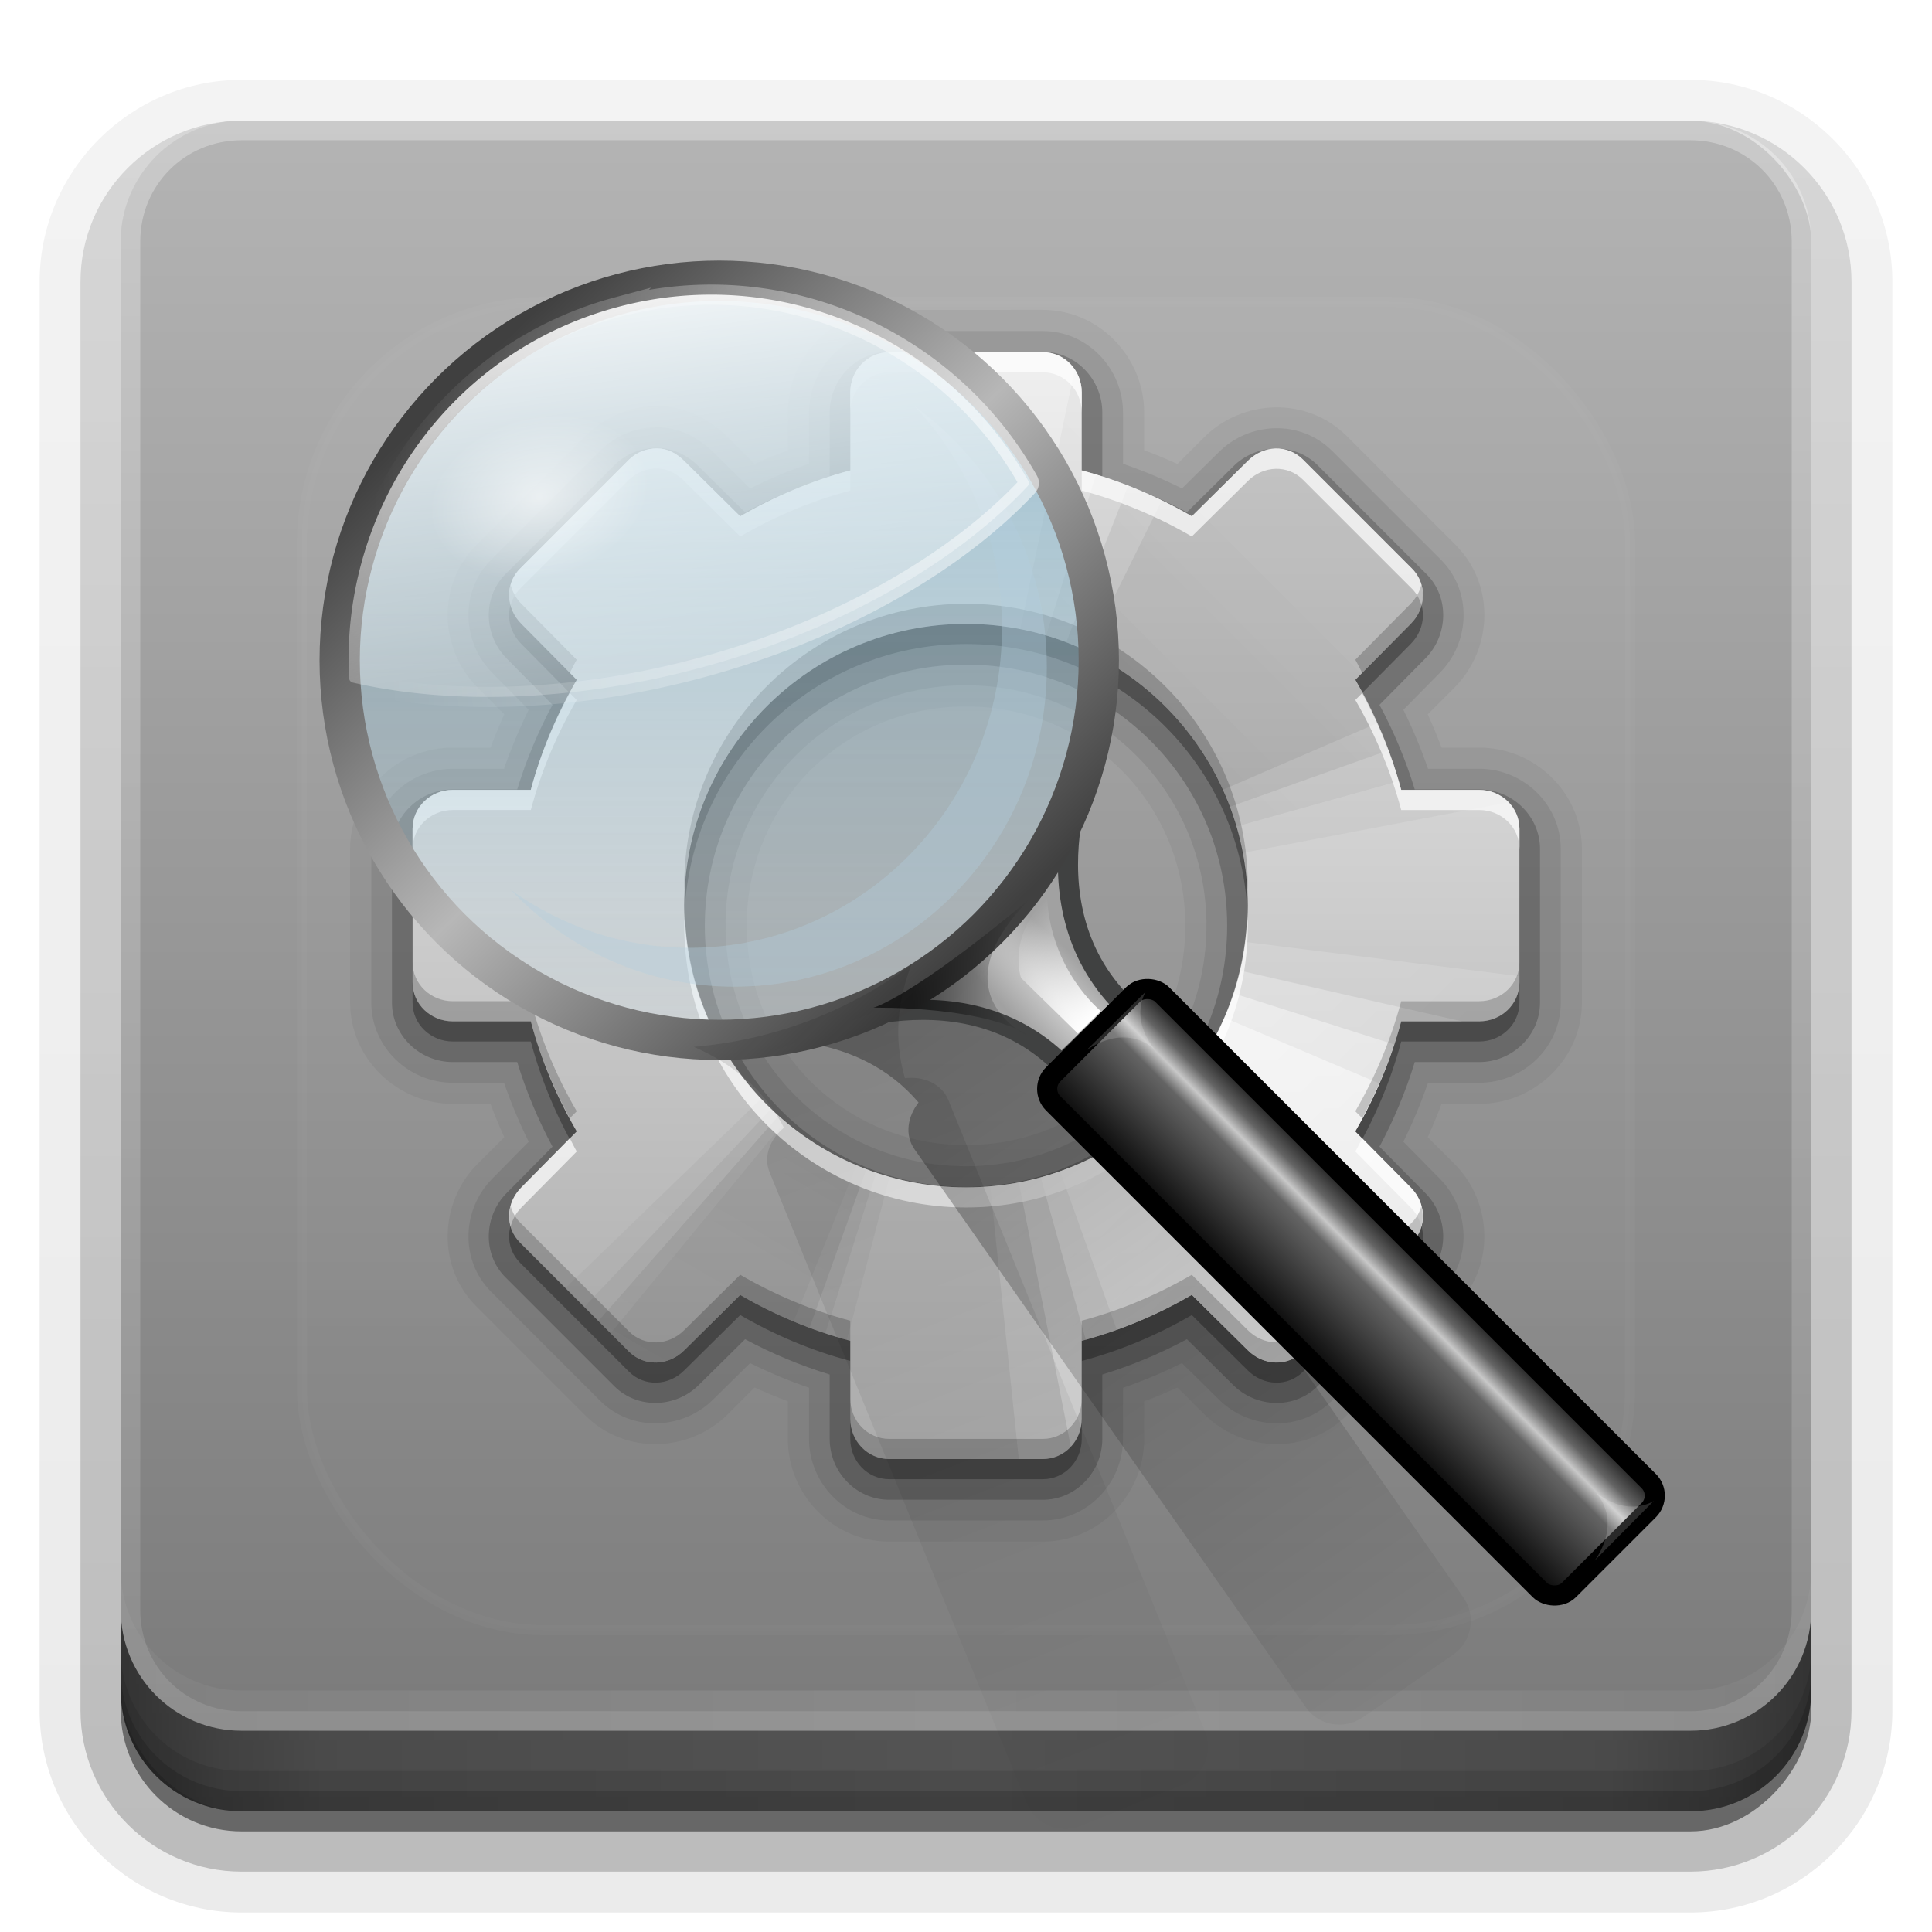 <?xml version="1.0" encoding="UTF-8"?>
<!-- Created with Inkscape (http://www.inkscape.org/) -->
<svg id="svg2408" width="96" height="96" version="1.0" xmlns="http://www.w3.org/2000/svg" xmlns:cc="http://creativecommons.org/ns#" xmlns:dc="http://purl.org/dc/elements/1.1/" xmlns:rdf="http://www.w3.org/1999/02/22-rdf-syntax-ns#" xmlns:xlink="http://www.w3.org/1999/xlink">
 <defs id="defs2410">
  <linearGradient id="linearGradient3701">
   <stop id="stop3703" stop-color="#fff" offset="0"/>
   <stop id="stop3705" stop-color="#fff" stop-opacity="0" offset="1"/>
  </linearGradient>
  <linearGradient id="ButtonShadow" x1="45.448" x2="45.448" y1="92.54" y2="7.016" gradientTransform="scale(1.006 .994)" gradientUnits="userSpaceOnUse">
   <stop id="stop3750" offset="0"/>
   <stop id="stop3752" stop-opacity=".588" offset="1"/>
  </linearGradient>
  <filter id="filter3174">
   <feGaussianBlur id="feGaussianBlur3176" stdDeviation="1.71"/>
  </filter>
  <filter id="filter3794" x="-.192" y="-.192" width="1.384" height="1.384">
   <feGaussianBlur id="feGaussianBlur3796" stdDeviation="5.28"/>
  </filter>
  <clipPath id="clipPath3613">
   <rect id="rect3615" x="6" y="6" width="84" height="84" rx="6" ry="6" fill="#fff"/>
  </clipPath>
  <linearGradient id="linearGradient3617" x1="48" x2="48" y1="90" y2="5.988" gradientUnits="userSpaceOnUse">
   <stop id="stop3189" stop-color="#787878" offset="0"/>
   <stop id="stop3191" stop-color="#b4b4b4" offset="1"/>
  </linearGradient>
  <linearGradient id="ButtonShadow-0" x1="45.448" x2="45.448" y1="92.54" y2="7.016" gradientTransform="matrix(1.006 0 0 .994 100 0)" gradientUnits="userSpaceOnUse">
   <stop id="stop3750-8" offset="0"/>
   <stop id="stop3752-5" stop-opacity=".588" offset="1"/>
  </linearGradient>
  <linearGradient id="linearGradient3780" x1="32.251" x2="32.251" y1="6.132" y2="90.239" gradientTransform="matrix(1.024 0 0 1.012 -1.143 -98.071)" gradientUnits="userSpaceOnUse" xlink:href="#ButtonShadow-0"/>
  <linearGradient id="linearGradient3721" x1="32.251" x2="32.251" y1="6.132" y2="90.239" gradientTransform="translate(0,-97)" gradientUnits="userSpaceOnUse" xlink:href="#ButtonShadow-0"/>
  <clipPath id="clipPath4403">
   <path id="path4405" d="m30.916 135.97c-0.937 0.541-1.228 1.748-0.678 2.701l1.938 3.356c-1.418 1.414-2.622 3.012-3.595 4.71l-3.784-0.991c-0.532-0.142-1.038-0.118-1.476 0.131-0.438 0.248-0.797 0.668-0.937 1.19l-1.979 7.385c-0.28 1.045 0.366 2.065 1.429 2.35l3.772 1.034c-0.006 1.957 0.238 3.943 0.759 5.877l-3.356 1.938c-0.953 0.55-1.304 1.741-0.763 2.678l3.812 6.603c0.541 0.937 1.748 1.228 2.701 0.678l3.356-1.938c1.414 1.418 3.012 2.622 4.71 3.595l-0.991 3.784c-0.285 1.063 0.275 2.133 1.321 2.413l7.385 1.979c1.045 0.28 2.065-0.366 2.35-1.429l1.034-3.772c1.957 6e-3 3.943-0.238 5.877-0.759l1.938 3.356c0.55 0.953 1.741 1.304 2.678 0.763l6.603-3.812c0.937-0.541 1.228-1.748 0.678-2.701l-1.938-3.356c1.418-1.414 2.622-3.012 3.595-4.71l3.784 0.991c1.063 0.285 2.133-0.275 2.413-1.321l1.979-7.385c0.28-1.045-0.366-2.065-1.429-2.35l-3.772-1.034c0.006-1.957-0.238-3.943-0.759-5.877l3.356-1.938c0.953-0.55 1.304-1.741 0.763-2.678l-3.812-6.603c-0.541-0.937-1.748-1.228-2.701-0.678l-3.356 1.938c-1.414-1.418-3.012-2.622-4.71-3.595l0.991-3.784c0.285-1.063-0.275-2.133-1.321-2.413l-7.385-1.979c-1.045-0.28-2.065 0.366-2.35 1.429l-1.034 3.772c-1.957-6e-3 -3.943 0.238-5.877 0.759l-1.938-3.356c-0.55-0.953-1.741-1.304-2.678-0.763l-6.603 3.812zm10.052 9.785c6.696-3.866 15.258-1.572 19.124 5.124s1.572 15.258-5.124 19.124c-6.696 3.866-15.258 1.572-19.124-5.124s-1.572-15.258 5.124-19.124z" display="block" fill="url(#linearGradient4407)"/>
  </clipPath>
  <linearGradient id="linearGradient4213" x1="48.234" x2="126.14" y1="48.047" y2="66.233" gradientUnits="userSpaceOnUse" xlink:href="#linearGradient4071-3"/>
  <linearGradient id="linearGradient4071-3">
   <stop id="stop4073-8" offset="0"/>
   <stop id="stop4075-4" stop-opacity="0" offset="1"/>
  </linearGradient>
  <linearGradient id="linearGradient4215" x1="48.055" x2="126.67" y1="48.032" y2="62.839" gradientUnits="userSpaceOnUse" xlink:href="#linearGradient4071-3"/>
  <linearGradient id="linearGradient4217" x1="47.997" x2="127.05" y1="48.029" y2="60.29" gradientUnits="userSpaceOnUse" xlink:href="#linearGradient4071-3"/>
  <linearGradient id="linearGradient4219" x1="47.998" x2="127.42" y1="48.029" y2="57.665" gradientUnits="userSpaceOnUse" xlink:href="#linearGradient4071-3"/>
  <linearGradient id="linearGradient4221" x1="48.234" x2="126.14" y1="48.047" y2="66.233" gradientUnits="userSpaceOnUse" xlink:href="#linearGradient3701"/>
  <linearGradient id="linearGradient4223" x1="48.055" x2="126.67" y1="48.032" y2="62.839" gradientUnits="userSpaceOnUse" xlink:href="#linearGradient3701"/>
  <linearGradient id="linearGradient4225" x1="47.997" x2="127.05" y1="48.029" y2="60.29" gradientUnits="userSpaceOnUse" xlink:href="#linearGradient3701"/>
  <linearGradient id="linearGradient4227" x1="47.998" x2="127.42" y1="48.029" y2="57.665" gradientUnits="userSpaceOnUse" xlink:href="#linearGradient3701"/>
  <linearGradient id="linearGradient3141" x1="20.759" x2="20.759" y1="1" y2="45.017" gradientTransform="matrix(1.279 0 0 1.279 17.302 18.582)" gradientUnits="userSpaceOnUse">
   <stop id="stop3311" stop-color="#f0f0f0" offset="0"/>
   <stop id="stop3313" stop-color="#aaa" offset="1"/>
  </linearGradient>
  <linearGradient id="linearGradient3917" x1="48" x2="48" y1="20.221" y2="138.66" gradientUnits="userSpaceOnUse">
   <stop id="stop3739" stop-color="#fff" offset="0"/>
   <stop id="stop3741" stop-color="#fff" stop-opacity="0" offset="1"/>
  </linearGradient>
  <radialGradient id="radialGradient3217-7" cx="63.938" cy="95.866" r="20.688" gradientTransform="matrix(.143 -.143 .837 .837 38.232 -15.648)" gradientUnits="userSpaceOnUse">
   <stop id="stop3407-7" stop-color="#d0d0d0" offset="0"/>
   <stop id="stop3409-2" stop-color="#a1a1a1" offset="1"/>
  </radialGradient>
  <linearGradient id="linearGradient3219-7" x1="40.113" x2="40.113" y1="2.603" y2="75.04" gradientUnits="userSpaceOnUse">
   <stop id="stop3555-2" stop-color="#5496b4" stop-opacity=".618" offset="0"/>
   <stop id="stop3557-6" stop-color="#dfecf2" stop-opacity=".305" offset="1"/>
  </linearGradient>
  <linearGradient id="linearGradient3221-1" x1="12.75" x2="63.25" y1="11.75" y2="64" gradientUnits="userSpaceOnUse">
   <stop id="stop3194-6" stop-color="#404040" offset="0"/>
   <stop id="stop3200-1" stop-color="#b7b7b7" offset=".5"/>
   <stop id="stop3196-5" stop-color="#404040" offset="1"/>
  </linearGradient>
  <filter id="filter3274-9" color-interpolation-filters="sRGB">
   <feGaussianBlur id="feGaussianBlur3276-4" stdDeviation="1.986"/>
  </filter>
  <linearGradient id="linearGradient3223-9" x1="31.623" x2="24.881" y1="-4.453" y2="48.321" gradientTransform="matrix(.993 0 0 .993 .512 .51)" gradientUnits="userSpaceOnUse" xlink:href="#linearGradient3701"/>
  <linearGradient id="linearGradient3225-7" x1="124.34" x2="10.007" y1="42.894" y2="21.098" gradientUnits="userSpaceOnUse" xlink:href="#linearGradient3701"/>
  <radialGradient id="radialGradient3227-7" cx="31.357" cy="22.818" r="7.357" gradientTransform="matrix(1 4.829e-8 -3.481e-8 .721 -6.5191e-6 6.37)" gradientUnits="userSpaceOnUse" xlink:href="#linearGradient3701"/>
  <linearGradient id="linearGradient3229-1" x1="53.797" x2="61.487" y1="73.685" y2="81.817" gradientTransform="matrix(.688 -.687 .688 .687 23.861 39.569)" gradientUnits="userSpaceOnUse">
   <stop id="stop3427-5" offset="0"/>
   <stop id="stop3429-9" stop-opacity="0" offset="1"/>
  </linearGradient>
  <linearGradient id="linearGradient3231-7" x1="72" x2="55.941" y1="129.12" y2="129.12" gradientTransform="matrix(.972 0 0 .972 -11.108 44.853)" gradientUnits="userSpaceOnUse">
   <stop id="stop3365-6" offset="0"/>
   <stop id="stop3377-7" stop-color="#646464" offset=".2"/>
   <stop id="stop3371-3" stop-color="#c8c8c8" offset=".3"/>
   <stop id="stop3373-6" stop-color="#646464" offset=".4"/>
   <stop id="stop3367-5" offset="1"/>
  </linearGradient>
  <linearGradient id="linearGradient3233-6" x1="64.414" x2="64.414" y1="87.406" y2="75.818" gradientTransform="matrix(.688 -.687 .688 .687 23.861 39.569)" gradientUnits="userSpaceOnUse" xlink:href="#linearGradient3701"/>
  <filter id="filter3439-3" x="-.094" y="-.167" width="1.188" height="1.333" color-interpolation-filters="sRGB">
   <feGaussianBlur id="feGaussianBlur3441-9" stdDeviation="0.319"/>
  </filter>
  <linearGradient id="linearGradient4132-4" x1="22.221" x2="83.447" y1="14.908" y2="78.168" gradientTransform="rotate(22.965 24.823 24.388)" gradientUnits="userSpaceOnUse" xlink:href="#linearGradient4071-3"/>
  <linearGradient id="linearGradient4207" x1="22.221" x2="83.447" y1="14.908" y2="78.168" gradientTransform="rotate(10.104 8.854 21.979)" gradientUnits="userSpaceOnUse" xlink:href="#linearGradient4071-3"/>
  <linearGradient id="linearGradient4390" x1="48" x2="48" y1="88" y2="-40" gradientTransform="matrix(1,0,0,-1,0,92)" gradientUnits="userSpaceOnUse" xlink:href="#linearGradient3701"/>
  <linearGradient id="linearGradient4429" x1="48" x2="112.12" y1="82" y2="82.455" gradientUnits="userSpaceOnUse" spreadMethod="reflect" xlink:href="#linearGradient3701"/>
  <linearGradient id="linearGradient3228" x1="90" x2="48" y1="88" y2="88" gradientUnits="userSpaceOnUse" spreadMethod="reflect">
   <stop id="stop3894" stop-opacity=".588" offset="0"/>
   <stop id="stop3896" stop-opacity=".471" offset=".118"/>
   <stop id="stop3898" stop-opacity=".392" offset=".238"/>
   <stop id="stop3900" stop-opacity=".314" offset="1"/>
  </linearGradient>
 </defs>
 <g id="layer2" display="none">
  <rect id="rect3745" x="5" y="7" width="86" height="85" rx="6" ry="6" fill="url(#ButtonShadow)" filter="url(#filter3174)" opacity=".9"/>
 </g>
 <g id="layer4">
  <path id="path3786-1" transform="scale(1,-1)" d="m12-95.031c-5.511 0-10.031 4.52-10.031 10.031v71c0 5.511 4.52 10.031 10.031 10.031h72c5.511 0 10.031-4.52 10.031-10.031v-71c0-5.511-4.52-10.031-10.031-10.031h-72z" fill="url(#linearGradient3780)" opacity=".08"/>
  <path id="path3778" transform="scale(1,-1)" d="m12-94.031c-4.972 0-9.031 4.06-9.031 9.031v71c0 4.972 4.06 9.031 9.031 9.031h72c4.972 0 9.031-4.06 9.031-9.031v-71c0-4.972-4.06-9.031-9.031-9.031h-72z" fill="url(#linearGradient3780)" opacity=".1"/>
  <path id="path3770" transform="scale(1,-1)" d="m12-93c-4.409 0-8 3.591-8 8v71c0 4.409 3.591 8 8 8h72c4.409 0 8-3.591 8-8v-71c0-4.409-3.591-8-8-8h-72z" fill="url(#linearGradient3780)" opacity=".2"/>
  <rect id="rect3723" transform="scale(1,-1)" x="5" y="-92" width="86" height="85" rx="7" ry="7" fill="url(#linearGradient3780)" opacity=".3"/>
  <rect id="rect3716" transform="scale(1,-1)" x="6" y="-91" width="84" height="84" rx="6" ry="6" fill="url(#linearGradient3721)" opacity=".45"/>
 </g>
 <g id="layer1">
  <rect id="rect2419" x="6" y="6" width="84" height="84" rx="6" ry="6" fill="url(#linearGradient3617)"/>
  <g id="g907">
   <path id="rect4377" d="m12 86c-3.324 0-6-2.676-6-6v-68c0-3.324 2.676-6 6-6h72c3.324 0 6 2.676 6 6v68c0 3.324-2.676 6-6 6zm0-0.969h72c2.805 0 5.031-2.226 5.031-5.031v-68c0-2.805-2.226-5.031-5.031-5.031h-72c-2.805 0-5.031 2.226-5.031 5.031v68c0 2.805 2.226 5.031 5.031 5.031z" fill="url(#linearGradient4390)" opacity=".3"/>
   <path id="rect4414" d="m6 78v2c0 3.324 2.676 6 6 6h72c3.324 0 6-2.676 6-6v-2c0 3.324-2.676 6-6 6h-72c-3.324 0-6-2.676-6-6z" fill="url(#linearGradient4429)" opacity=".1"/>
   <g id="layer4-3">
    <path id="path3888" d="m6 80v4c0 3.324 2.676 6 6 6h72c3.324 0 6-2.676 6-6v-4c0 3.324-2.676 6-6 6h-72c-3.324 0-6-2.676-6-6z" fill="url(#linearGradient3228)"/>
    <path id="rect4345" d="m6 82v2c0 3.324 2.676 6 6 6h72c3.324 0 6-2.676 6-6v-2c0 3.324-2.676 6-6 6h-72c-3.324 0-6-2.676-6-6z" color="#000000" opacity=".1"/>
    <path id="rect4336" d="m6 83v1c0 3.324 2.676 6 6 6h72c3.324 0 6-2.676 6-6v-1c0 3.324-2.676 6-6 6h-72c-3.324 0-6-2.676-6-6z" color="#000000" opacity=".15"/>
   </g>
  </g>
 </g>
 <g id="layer5">
  <rect id="rect3171" x="15" y="15" width="66" height="66" rx="12" ry="12" clip-path="url(#clipPath3613)" fill="url(#linearGradient3917)" filter="url(#filter3794)" opacity=".15" stroke="#fff" stroke-linecap="round" stroke-width=".5"/>
 </g>
 <g id="layer3">
  <g id="g1144" transform="translate(0 -3)">
   <path id="path4367" d="m44.188 18.398c-2.812 0-5.039 2.357-5.039 5.102v1.871c-0.559 0.209-1.111 0.437-1.654 0.686l-1.322-1.322c-0.815-0.815-2.021-1.542-3.506-1.555-1.303-0.011-2.604 0.508-3.588 1.492l-5.406 5.406c-1.984 1.984-1.846 5.185 0.062 7.094l1.322 1.322c-0.248 0.543-0.477 1.095-0.686 1.654h-1.871c-2.744 0-5.102 2.227-5.102 5.039v7.625c0 2.812 2.357 5.039 5.102 5.039h1.871c0.209 0.559 0.437 1.111 0.686 1.654l-1.322 1.322c-1.909 1.909-2.047 5.11-0.062 7.094l5.406 5.406c1.984 1.984 5.185 1.847 7.094-0.062l1.322-1.322c0.543 0.248 1.095 0.477 1.654 0.686v1.871c0 2.744 2.227 5.102 5.039 5.102h7.625c2.812 0 5.039-2.357 5.039-5.102v-1.871c0.559-0.209 1.111-0.437 1.654-0.686l1.322 1.322c1.909 1.909 5.11 2.046 7.094 0.062l5.406-5.406c1.984-1.984 1.846-5.185-0.062-7.094l-1.322-1.322c0.248-0.543 0.477-1.095 0.686-1.654h1.871c2.744 0 5.102-2.227 5.102-5.039v-7.625c0-2.812-2.357-5.039-5.102-5.039h-1.871c-0.209-0.559-0.437-1.111-0.686-1.654l1.322-1.322c1.909-1.909 2.047-5.11 0.062-7.094l-5.406-5.406c-1.984-1.984-5.185-1.847-7.094 0.062l-1.322 1.322c-0.543-0.248-1.095-0.477-1.654-0.686v-1.871c0-2.744-2.227-5.102-5.039-5.102zm3.812 19.703c6.075 0 10.898 4.823 10.898 10.898s-4.823 10.898-10.898 10.898-10.898-4.823-10.898-10.898 4.823-10.898 10.898-10.898z" display="block" opacity=".05"/>
   <path id="path4363" d="m44.188 19.449c-2.227 0-3.988 1.87-3.988 4.051v2.545c-1.009 0.347-1.986 0.756-2.93 1.225l-1.834-1.809 0.004 0.006c-0.671-0.671-1.629-1.227-2.775-1.236-1.022-0.009-2.063 0.384-2.853 1.174l-5.406 5.406c-1.57 1.57-1.455 4.111 0.062 5.629l-0.006-0.004 1.809 1.834c-0.469 0.944-0.878 1.921-1.225 2.93h-2.545c-2.181 0-4.051 1.762-4.051 3.988v7.625c0 2.227 1.87 3.988 4.051 3.988h2.545c0.347 1.009 0.756 1.986 1.225 2.93l-1.809 1.834 0.006-0.004c-1.518 1.518-1.633 4.059-0.062 5.629l5.406 5.406c1.57 1.57 4.111 1.456 5.629-0.062l-0.004 0.006 1.834-1.809c0.944 0.469 1.921 0.878 2.93 1.225v2.545c0 2.181 1.762 4.051 3.988 4.051h7.625c2.227 0 3.988-1.87 3.988-4.051v-2.545c1.009-0.347 1.986-0.756 2.93-1.225l1.834 1.809-0.004-0.006c1.518 1.518 4.059 1.633 5.629 0.062l5.406-5.406c1.57-1.57 1.455-4.111-0.062-5.629l0.006 0.004-1.809-1.834c0.469-0.944 0.878-1.921 1.225-2.93h2.545c2.181 0 4.051-1.762 4.051-3.988v-7.625c0-2.227-1.87-3.988-4.051-3.988h-2.545c-0.347-1.009-0.756-1.986-1.225-2.93l1.809-1.834-0.006 0.004c1.518-1.518 1.633-4.059 0.062-5.629l-5.406-5.406c-1.57-1.57-4.111-1.456-5.629 0.062l0.004-0.006-1.834 1.809c-0.944-0.469-1.921-0.878-2.93-1.225v-2.545c0-2.181-1.762-4.051-3.988-4.051zm3.812 17.602c6.63 0 11.949 5.319 11.949 11.949s-5.319 11.949-11.949 11.949-11.949-5.319-11.949-11.949 5.319-11.949 11.949-11.949z" display="block" opacity=".08"/>
   <path id="path4359" d="m44.188 20.477c-1.65 0-2.961 1.392-2.961 3.023v3.201c-1.469 0.45-2.875 1.04-4.203 1.754l-2.299-2.273c-0.525-0.525-1.248-0.917-2.061-0.924-0.759-0.006-1.544 0.267-2.139 0.861l-5.406 5.406c-1.161 1.161-1.075 3.062 0.062 4.199l2.273 2.299c-0.713 1.329-1.304 2.734-1.754 4.203h-3.201c-1.631 0-3.023 1.311-3.023 2.961v7.625c0 1.65 1.392 2.961 3.023 2.961h3.201c0.45 1.469 1.04 2.875 1.754 4.203l-2.273 2.299c-1.137 1.137-1.224 3.038-0.062 4.199l5.406 5.406c1.161 1.161 3.062 1.075 4.199-0.062l2.299-2.273c1.329 0.713 2.734 1.304 4.203 1.754v3.201c0 1.631 1.311 3.023 2.961 3.023h7.625c1.65 0 2.961-1.392 2.961-3.023v-3.201c1.469-0.45 2.875-1.04 4.203-1.754l2.299 2.273c1.137 1.137 3.038 1.224 4.199 0.062l5.406-5.406c1.161-1.161 1.075-3.062-0.062-4.199l-2.273-2.299c0.713-1.329 1.304-2.734 1.754-4.203h3.201c1.631 0 3.023-1.311 3.023-2.961v-7.625c0-1.65-1.392-2.961-3.023-2.961h-3.201c-0.45-1.469-1.04-2.875-1.754-4.203l2.273-2.299c1.137-1.137 1.224-3.038 0.062-4.199l-5.406-5.406c-1.161-1.161-3.062-1.075-4.199 0.062l-2.299 2.273c-1.329-0.713-2.734-1.304-4.203-1.754v-3.201c0-1.631-1.311-3.023-2.961-3.023zm3.812 15.547c7.178 0 12.977 5.798 12.977 12.977s-5.798 12.977-12.977 12.977-12.977-5.798-12.977-12.977 5.798-12.977 12.977-12.977z" display="block" opacity=".2"/>
   <path id="path4353" d="m44.188 21.5c-1.082 0-1.938 0.899-1.938 2v3.875c-1.935 0.516-3.777 1.297-5.469 2.281l-2.781-2.75c-0.389-0.389-0.84-0.621-1.344-0.625-0.504-0.004-1.024 0.18-1.406 0.562l-5.406 5.406c-0.765 0.765-0.716 1.972 0.062 2.75l2.75 2.781c-0.984 1.692-1.766 3.534-2.281 5.469h-3.875c-1.101 0-2 0.855-2 1.938v7.625c0 1.082 0.899 1.938 2 1.938h3.875c0.516 1.935 1.297 3.777 2.281 5.469l-2.75 2.781c-0.778 0.778-0.828 1.985-0.062 2.75l5.406 5.406c0.765 0.765 1.972 0.716 2.75-0.062l2.781-2.75c1.692 0.984 3.534 1.766 5.469 2.281v3.875c0 1.101 0.855 2 1.938 2h7.625c1.082 0 1.938-0.899 1.938-2v-3.875c1.935-0.516 3.777-1.297 5.469-2.281l2.781 2.75c0.778 0.778 1.985 0.828 2.75 0.062l5.406-5.406c0.765-0.765 0.716-1.972-0.062-2.75l-2.75-2.781c0.984-1.692 1.766-3.534 2.281-5.469h3.875c1.101 0 2-0.855 2-1.938v-7.625c0-1.082-0.899-1.938-2-1.938h-3.875c-0.516-1.935-1.297-3.777-2.281-5.469l2.75-2.781c0.778-0.778 0.828-1.985 0.062-2.75l-5.406-5.406c-0.765-0.765-1.972-0.716-2.75 0.062l-2.781 2.75c-1.692-0.984-3.534-1.766-5.469-2.281v-3.875c0-1.101-0.855-2-1.938-2zm3.812 13.5c7.732 0 14 6.268 14 14s-6.268 14-14 14-14-6.268-14-14 6.268-14 14-14z" display="block" opacity=".3"/>
   <path id="rect3267" d="m44.188 20.5c-1.082 0-1.938 0.899-1.938 2v3.875c-1.935 0.516-3.777 1.297-5.469 2.281l-2.781-2.75c-0.389-0.389-0.84-0.621-1.344-0.625-0.504-0.004-1.024 0.18-1.406 0.562l-5.406 5.406c-0.765 0.765-0.716 1.972 0.062 2.75l2.75 2.781c-0.984 1.692-1.766 3.534-2.281 5.469h-3.875c-1.101 0-2 0.855-2 1.938v7.625c0 1.082 0.899 1.938 2 1.938h3.875c0.516 1.935 1.297 3.777 2.281 5.469l-2.75 2.781c-0.778 0.778-0.828 1.985-0.062 2.75l5.406 5.406c0.765 0.765 1.972 0.716 2.75-0.062l2.781-2.75c1.692 0.984 3.534 1.766 5.469 2.281v3.875c0 1.101 0.855 2 1.938 2h7.625c1.082 0 1.938-0.899 1.938-2v-3.875c1.935-0.516 3.777-1.297 5.469-2.281l2.781 2.75c0.778 0.778 1.985 0.828 2.75 0.062l5.406-5.406c0.765-0.765 0.716-1.972-0.062-2.75l-2.75-2.781c0.984-1.692 1.766-3.534 2.281-5.469h3.875c1.101 0 2-0.855 2-1.938v-7.625c0-1.082-0.899-1.938-2-1.938h-3.875c-0.516-1.935-1.297-3.777-2.281-5.469l2.75-2.781c0.778-0.778 0.828-1.985 0.062-2.75l-5.406-5.406c-0.765-0.765-1.972-0.716-2.75 0.062l-2.781 2.75c-1.692-0.984-3.534-1.766-5.469-2.281v-3.875c0-1.101-0.855-2-1.938-2zm3.812 13.5c7.732 0 14 6.268 14 14s-6.268 14-14 14-14-6.268-14-14 6.268-14 14-14z" display="block" fill="url(#linearGradient3141)"/>
   <g id="g4176" transform="rotate(30 253.02 103)" clip-path="url(#clipPath4403)">
    <g id="g4011" transform="matrix(.141 .993 -1.165 .12 96.937 104.81)" opacity=".9">
     <path id="path4009" transform="rotate(-6.221 47.948 50.203)" d="m108.9 48a60.896 60.896 0 0 1-6.546 27.467l-54.35-27.467z" color="#000000" fill="url(#linearGradient4213)" opacity=".05"/>
     <path id="path4007" transform="rotate(-3.748 47.985 48.898)" d="m108.9 48a60.896 60.896 0 0 1-4.457 22.869l-56.439-22.869z" color="#000000" fill="url(#linearGradient4215)" opacity=".07"/>
     <path id="path4005" transform="rotate(-1.898 48 48)" d="m108.9 48a60.896 60.896 0 0 1-3.13 19.272l-57.766-19.272z" color="#000000" fill="url(#linearGradient4217)" opacity=".1"/>
     <path id="path4003" d="m108.9 48a60.896 60.896 0 0 1-2.075 15.761l-58.821-15.761z" color="#000000" fill="url(#linearGradient4219)" opacity=".05"/>
    </g>
    <g id="g4027" transform="matrix(1.063 -.131 -.74 3.228 32.525 9.332)" opacity=".9">
     <path id="path4029" transform="rotate(-6.221 47.948 50.203)" d="m108.9 48a60.896 60.896 0 0 1-6.546 27.467l-54.35-27.467z" color="#000000" fill="url(#linearGradient4221)" opacity=".2"/>
     <path id="path4031" transform="rotate(-3.748 47.985 48.898)" d="m108.9 48a60.896 60.896 0 0 1-4.457 22.869l-56.439-22.869z" color="#000000" fill="url(#linearGradient4223)" opacity=".4"/>
     <path id="path4033" transform="rotate(-1.898 48 48)" d="m108.9 48a60.896 60.896 0 0 1-3.13 19.272l-57.766-19.272z" color="#000000" fill="url(#linearGradient4225)" opacity=".6"/>
     <path id="path4035" d="m108.9 48a60.896 60.896 0 0 1-2.075 15.761l-58.821-15.761z" color="#000000" fill="url(#linearGradient4227)" opacity=".8"/>
    </g>
    <g id="g4079" transform="rotate(128.08 20.984 103)" opacity=".5">
     <path id="path4081" transform="rotate(-6.221 47.948 50.203)" d="m108.9 48a60.896 60.896 0 0 1-6.546 27.467l-54.35-27.467z" color="#000000" fill="url(#linearGradient4213)" opacity=".05"/>
     <path id="path4083" transform="rotate(-3.748 47.985 48.898)" d="m108.9 48a60.896 60.896 0 0 1-4.457 22.869l-56.439-22.869z" color="#000000" fill="url(#linearGradient4215)" opacity=".07"/>
     <path id="path4085" transform="rotate(-1.898 48 48)" d="m108.9 48a60.896 60.896 0 0 1-3.13 19.272l-57.766-19.272z" color="#000000" fill="url(#linearGradient4217)" opacity=".1"/>
     <path id="path4087" d="m108.9 48a60.896 60.896 0 0 1-2.075 15.761l-58.821-15.761z" color="#000000" fill="url(#linearGradient4219)" opacity=".1"/>
    </g>
    <g id="g4097" transform="matrix(-.068 -1.046 2.711 .602 -79.095 179.08)" opacity=".8">
     <path id="path4099" transform="rotate(-6.221 47.948 50.203)" d="m108.9 48a60.896 60.896 0 0 1-6.546 27.467l-54.35-27.467z" color="#000000" fill="url(#linearGradient4213)" opacity=".05"/>
     <path id="path4101" transform="rotate(-3.748 47.985 48.898)" d="m108.9 48a60.896 60.896 0 0 1-4.457 22.869l-56.439-22.869z" color="#000000" fill="url(#linearGradient4215)" opacity=".07"/>
     <path id="path4103" transform="rotate(-1.898 48 48)" d="m108.9 48a60.896 60.896 0 0 1-3.13 19.272l-57.766-19.272z" color="#000000" fill="url(#linearGradient4217)" opacity=".1"/>
     <path id="path4105" d="m108.9 48a60.896 60.896 0 0 1-2.075 15.761l-58.821-15.761z" color="#000000" fill="url(#linearGradient4219)" opacity=".1"/>
    </g>
    <g id="g4147" transform="matrix(-1.063 .131 .74 -3.228 62.997 306.67)" opacity=".9">
     <path id="path4149" transform="rotate(-6.221 47.948 50.203)" d="m108.9 48a60.896 60.896 0 0 1-6.546 27.467l-54.35-27.467z" color="#000000" fill="url(#linearGradient4221)" opacity=".2"/>
     <path id="path4151" transform="rotate(-3.748 47.985 48.898)" d="m108.9 48a60.896 60.896 0 0 1-4.457 22.869l-56.439-22.869z" color="#000000" fill="url(#linearGradient4223)" opacity=".4"/>
     <path id="path4153" transform="rotate(-1.898 48 48)" d="m108.9 48a60.896 60.896 0 0 1-3.13 19.272l-57.766-19.272z" color="#000000" fill="url(#linearGradient4225)" opacity=".6"/>
     <path id="path4155" d="m108.9 48a60.896 60.896 0 0 1-2.075 15.761l-58.821-15.761z" color="#000000" fill="url(#linearGradient4227)" opacity=".8"/>
    </g>
   </g>
   <path id="path4382" d="m44.188 20.5c-1.082 0-1.938 0.899-1.938 2v1c0-1.101 0.855-2 1.938-2h7.625c1.082 0 1.938 0.899 1.938 2v-1c0-1.101-0.855-2-1.938-2zm-11.531 4.781c-0.504-0.004-1.024 0.18-1.406 0.562l-5.406 5.406c-0.496 0.496-0.635 1.182-0.469 1.812 0.084-0.292 0.235-0.579 0.469-0.812l5.406-5.406c0.383-0.383 0.903-0.567 1.406-0.562 0.504 0.004 0.955 0.236 1.344 0.625l2.781 2.75c1.692-0.984 3.534-1.766 5.469-2.281v-1c-1.935 0.516-3.777 1.297-5.469 2.281l-2.781-2.75c-0.389-0.389-0.84-0.621-1.344-0.625zm30.719 0c-0.495 0.014-0.986 0.236-1.375 0.625l-2.781 2.75c-1.692-0.984-3.534-1.766-5.469-2.281v1c1.935 0.516 3.777 1.297 5.469 2.281l2.781-2.75c0.778-0.778 1.985-0.828 2.75-0.062l5.406 5.406c0.234 0.234 0.385 0.521 0.469 0.812 0.166-0.63 0.028-1.316-0.469-1.812l-5.406-5.406c-0.383-0.383-0.88-0.576-1.375-0.562zm-35.062 12.156c-0.813 1.509-1.488 3.124-1.938 4.812h-3.875c-1.101 0-2 0.855-2 1.938v1c0-1.082 0.899-1.938 2-1.938h3.875c0.516-1.935 1.297-3.777 2.281-5.469zm39.375 0-0.344 0.344c0.984 1.692 1.766 3.534 2.281 5.469h3.875c1.101 0 2 0.855 2 1.938v-1c0-1.082-0.899-1.938-2-1.938h-3.875c-0.45-1.689-1.125-3.304-1.938-4.812zm-33.656 11.062c-0.006 0.167-0.031 0.332-0.031 0.5 0 7.732 6.268 14 14 14s14-6.268 14-14c0-0.168-0.025-0.333-0.031-0.5-0.265 7.499-6.405 13.5-13.969 13.5s-13.704-6.001-13.969-13.5zm-5.719 11.062-2.406 2.438c-0.54 0.54-0.722 1.275-0.531 1.938 0.09-0.341 0.258-0.664 0.531-0.938l2.75-2.781c-0.125-0.215-0.225-0.436-0.344-0.656zm39.375 0c-0.119 0.22-0.218 0.441-0.344 0.656l2.75 2.781c0.273 0.273 0.441 0.596 0.531 0.938 0.191-0.662 9e-3 -1.397-0.531-1.938z" display="block" fill="#fff" opacity=".7"/>
   <path id="path4391" d="m25.375 32.062c-0.191 0.662-9e-3 1.397 0.531 1.938l2.406 2.438c0.119-0.22 0.218-0.441 0.344-0.656l-2.75-2.781c-0.273-0.273-0.441-0.596-0.531-0.938zm45.25 0c-0.09 0.341-0.258 0.664-0.531 0.938l-2.75 2.781c0.125 0.215 0.225 0.436 0.344 0.656l2.406-2.438c0.54-0.54 0.722-1.275 0.531-1.938zm-22.625 0.938c-7.732 0-14 6.268-14 14 0 0.168 0.025 0.333 0.031 0.5 0.265-7.499 6.405-13.5 13.969-13.5s13.704 6.001 13.969 13.5c0.006-0.167 0.031-0.332 0.031-0.5 0-7.732-6.268-14-14-14zm-27.5 17.812v1c0 1.082 0.899 1.938 2 1.938h3.875c0.45 1.689 1.125 3.304 1.938 4.812l0.344-0.344c-0.984-1.692-1.766-3.534-2.281-5.469h-3.875c-1.101 0-2-0.855-2-1.938zm55 0c0 1.082-0.899 1.938-2 1.938h-3.875c-0.516 1.935-1.297 3.777-2.281 5.469l0.344 0.344c0.813-1.509 1.488-3.124 1.938-4.812h3.875c1.101 0 2-0.855 2-1.938zm-50.125 12.125c-0.166 0.63-0.028 1.316 0.469 1.812l5.406 5.406c0.765 0.765 1.972 0.716 2.75-0.062l2.781-2.75c1.692 0.984 3.534 1.766 5.469 2.281v-1c-1.935-0.516-3.777-1.297-5.469-2.281l-2.781 2.75c-0.778 0.778-1.985 0.828-2.75 0.062l-5.406-5.406c-0.234-0.234-0.385-0.521-0.469-0.812zm45.25 0c-0.084 0.292-0.235 0.579-0.469 0.812l-5.406 5.406c-0.765 0.765-1.972 0.716-2.75-0.062l-2.781-2.75c-1.692 0.984-3.534 1.766-5.469 2.281v1c1.935-0.516 3.777-1.297 5.469-2.281l2.781 2.75c0.778 0.778 1.985 0.828 2.75 0.062l5.406-5.406c0.496-0.496 0.635-1.182 0.469-1.812zm-28.375 9.562v1c0 1.101 0.855 2 1.938 2h7.625c1.082 0 1.938-0.899 1.938-2v-1c0 1.101-0.855 2-1.938 2h-7.625c-1.082 0-1.938-0.899-1.938-2z" display="block" opacity=".2"/>
  </g>
 </g>
 <g id="layer6">
  <g id="g1160" transform="translate(0 -3)">
   <path id="path3188" d="m50.012 48.471c-2.648 3.098-6.017 5.239-9.632 6.392 1.828 0.341 3.768 1.157 5.262 2.92-0.526 0.677-0.713 1.592-0.2 2.324l19.454 27.742c0.629 0.897 1.913 1.116 2.814 0.491l4.522-3.137c0.901-0.626 1.12-1.917 0.491-2.814l-19.409-27.745c-0.531-0.757-1.521-0.903-2.358-0.596-1.062-1.893-1.19-3.838-0.943-5.575z" fill="url(#linearGradient4207)" opacity=".6"/>
   <g id="g3204" transform="matrix(.525 0 0 .525 -13.243 24.786)">
    <path id="path3310" d="m101.04 56.585s14.868-7.132 24.665 2.664l5.844-5.672c-9.897-9.896-2.751-24.75-2.751-24.75-2.175 6.421-2.969 10.531-10.055 17.617-7.129 7.129-17.704 10.14-17.704 10.14z" fill="url(#radialGradient3217-7)" fill-rule="evenodd" stroke="#404141" stroke-width="1.906px"/>
    <circle id="path2420" transform="matrix(.991 0 0 .991 55.641 -16.41)" cx="38" cy="37.75" r="36.25" fill="url(#linearGradient3219-7)" stroke="url(#linearGradient3221-1)" stroke-width="3.846"/>
    <path id="path3261" transform="matrix(.998 0 0 .998 55.503 -16.793)" d="m56.375 13.757c5.137 5.454 8.312 12.862 8.312 21.031-2e-6 16.735-13.28 30.344-29.625 30.344-6.318 0-12.159-2.044-16.969-5.5 5.381 5.665 12.897 9.188 21.219 9.188 16.345 0 29.625-13.577 29.625-30.312 0-10.231-4.974-19.259-12.562-24.75z" fill="#b0cedd" filter="url(#filter3274-9)" opacity=".6"/>
    <g id="g3184" transform="rotate(-15 94.2 21.964)">
     <path id="path3262" transform="matrix(.998 0 0 .998 54.75 -17.441)" d="m38.25 3.461c-16.615 0-30.386 11.796-33.686 27.416a0.445 0.445 0 0 0 0.227 0.484c8.191 4.35 19.476 7.178 32.084 7.178 13.928 0 26.268-3.449 34.547-8.6a0.445 0.445 0 0 0 0.197-0.488c-3.819-14.901-17.263-25.99-33.369-25.99z" fill="url(#linearGradient3223-9)" stroke="url(#linearGradient3225-7)" stroke-width="1.91"/>
     <ellipse id="path3278" transform="matrix(1.433 0 0 1.433 36.223 -31.24)" cx="31.357" cy="22.818" rx="7.357" ry="5.303" fill="url(#radialGradient3227-7)" opacity=".6"/>
    </g>
    <path id="path3423" d="m122.72 43.55c-9.335 9.462 0.486 13.368 0.486 13.368-4.254-3.281-15.314-3.038-15.314-3.038s3.646-0.972 14.828-10.33z" fill="url(#linearGradient3229-1)" fill-rule="evenodd" opacity=".6"/>
    <rect id="rect3361" transform="matrix(.707 -.707 .707 .707 0 0)" x="43.826" y="130.9" width="14.584" height="69.032" rx="1.945" ry="1.945" fill="url(#linearGradient3231-7)" stroke="#000" stroke-width="1.906"/>
    <path id="path3413" d="m127.25 56.327-5.381-5.259s-1.4-3.833 2.459-7.631c0.351 6.974 5.092 10.763 5.092 10.763z" fill="url(#linearGradient3233-6)" fill-rule="evenodd"/>
    <path id="path3433" transform="matrix(.688 -.687 .688 .687 23.861 39.569)" d="m62.358 89.065 8.176 0.044s-2.903 0.516-3.403 4.552c-0.354-4.066-4.773-4.596-4.773-4.596z" fill="#fff" fill-rule="evenodd" filter="url(#filter3439-3)" opacity=".4"/>
    <path id="path3443" transform="matrix(.688 -.687 -.688 -.687 194.53 210.23)" d="m62.358 89.065 8.176 0.044s-2.903 0.516-3.403 4.552c-0.354-4.066-4.773-4.596-4.773-4.596z" fill="#fff" fill-rule="evenodd" filter="url(#filter3439-3)" opacity=".4"/>
   </g>
   <path id="path4130" d="m45.288 50.929c-3.271 2.431-7.032 3.768-10.813 4.087 1.706 0.74 3.416 1.966 4.48 4.018-0.664 0.543-1.049 1.393-0.712 2.221l12.79 31.376c0.413 1.015 1.617 1.514 2.634 1.105l5.107-2.052c1.018-0.409 1.518-1.619 1.105-2.634l-12.746-31.37c-0.349-0.857-1.282-1.219-2.166-1.106-0.614-2.082-0.305-4.007 0.321-5.645z" fill="url(#linearGradient4132-4)" opacity=".2"/>
  </g>
 </g>
</svg>
